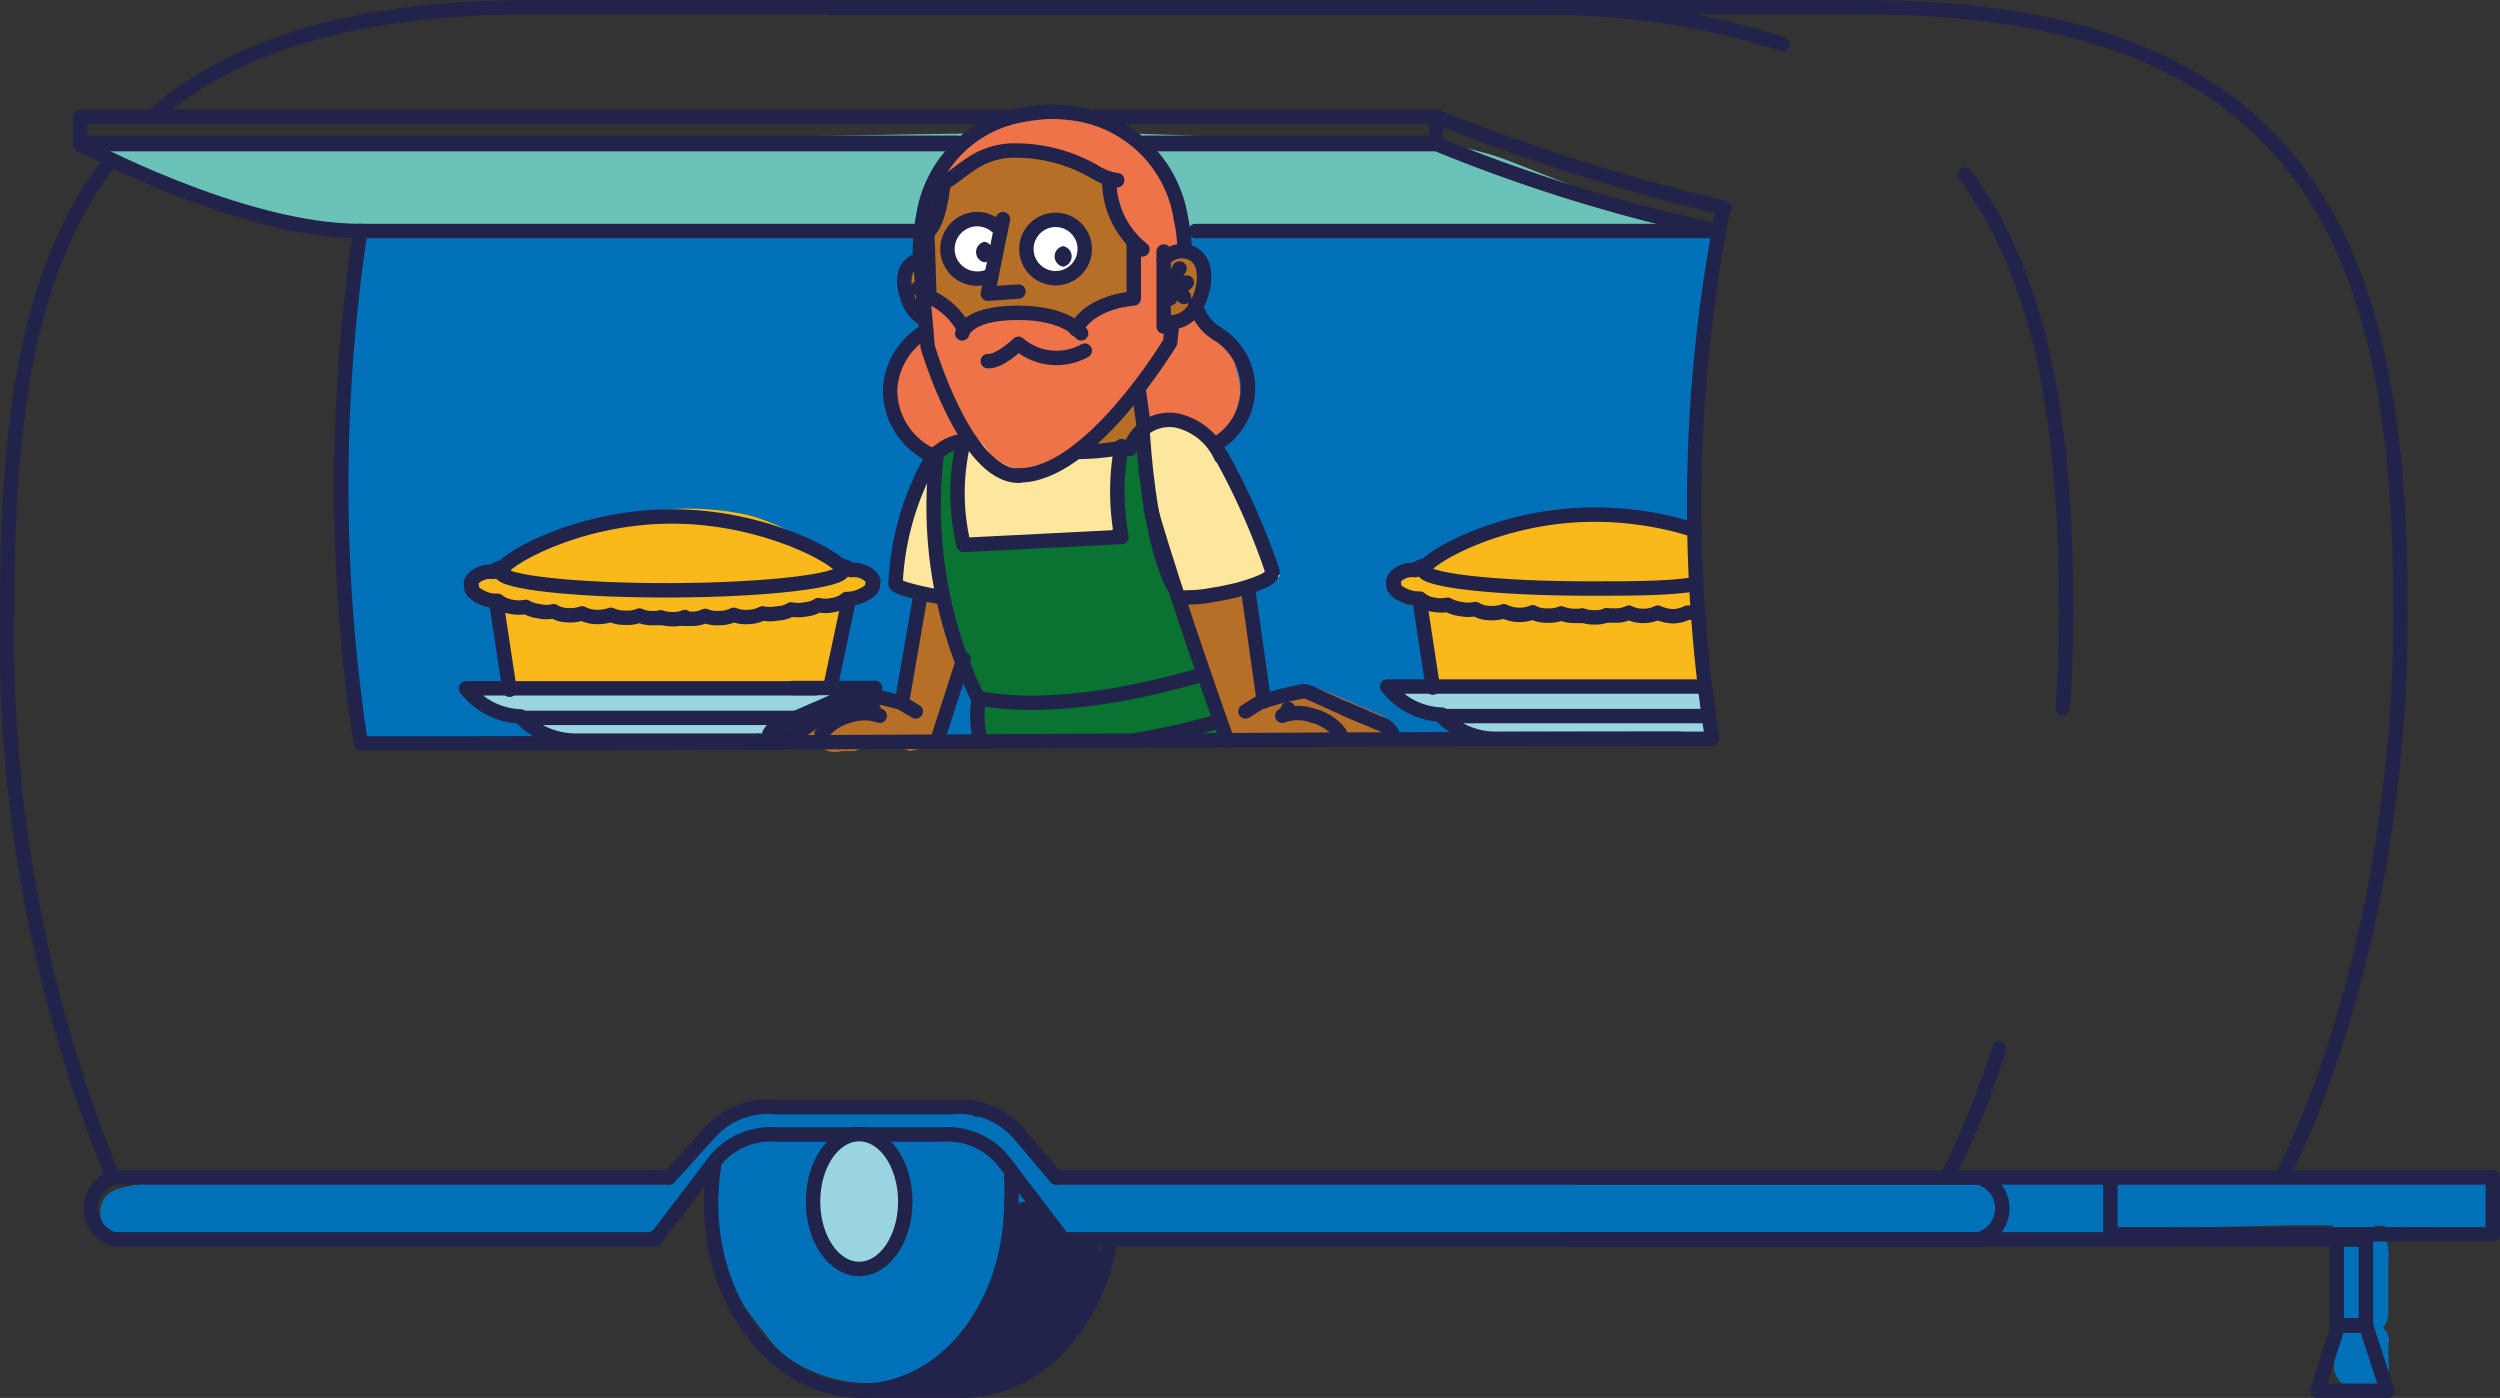 <svg xmlns="http://www.w3.org/2000/svg" viewBox="0 0 69.37 38.79"><rect x="0" y="0" width="69.37" height="38.79" fill="#333333" stroke="none"/><defs><style>.cls-1{fill:#0071b9;}.cls-2{fill:none;}.cls-15,.cls-2,.cls-3{stroke:#22234a;stroke-linecap:round;stroke-linejoin:round;stroke-width:0.4px;}.cls-13,.cls-3{fill:#9ad4e1;}.cls-4{fill:#22234a;}.cls-5{fill:#6bc2b9;}.cls-6{fill:#b56f26;}.cls-15,.cls-7{fill:#fff;}.cls-8{fill:#243d7e;}.cls-9{fill:#ee7349;}.cls-10{fill:#fce79c;}.cls-11{fill:#0a7332;}.cls-12{fill:#f9b91a;}.cls-14{fill:#eb6ea5;}</style></defs><g id="Layer_2" data-name="Layer 2"><g id="Layer_1-2" data-name="Layer 1"><path class="cls-1" d="M66.49,32.65c-2.59,0-5.17.1-7.76.17a.6.6,0,0,0-.34.11.75.75,0,0,0-.57-.24,2.17,2.17,0,0,0-.43.08l-.24,0c-.14,0-.29,0-.43,0a.68.68,0,0,0-.27-.07,5.56,5.56,0,0,0-.91-.05H55.1l-.37,0a.74.74,0,0,0-.33,0,.67.67,0,0,0-.29.19c-3.8-.17-7.59-.06-11.39,0-1.36,0-2.72,0-4.09,0l-.11-.09a.69.69,0,0,0-.34-.09l-.39,0-.18,0a.62.62,0,0,0-.19-.07.5.5,0,0,0-.27,0,.62.62,0,0,0-.25.14h-.4a50.5,50.5,0,0,0-5.22,0l-1.1,0c-.79,0-1-.13-1.34-.83a.56.56,0,0,0-.63-.33s0-.05,0-.08A1.16,1.16,0,0,0,27.14,31h-.09a1.46,1.46,0,0,0-.88-.36c-.65,0-1.31,0-2,0l-1.95.05a1.55,1.55,0,0,0-.31.07,4.6,4.6,0,0,1-.64-.05H21c-.25-.08-.35.1-.62.15s-.35.32-.64.56a14.41,14.41,0,0,0-1.05,1c-.23.27-.58-.1-.81.17a24.53,24.53,0,0,0-3,0l-3.14,0c-2.07,0-4.14,0-6.22.1a.6.6,0,0,0-.39.15l-.32,0A4,4,0,0,0,3.25,33c-.82.26-.47,1.56.36,1.3a3.56,3.56,0,0,1,1.49,0c.53.06,1.06.09,1.59.12A9.94,9.94,0,0,0,10,34.3a24.59,24.59,0,0,0,4.62,0,15.1,15.1,0,0,1,2.33,0,1.58,1.58,0,0,0,1.53-.45.51.51,0,0,0,.34-.17c.36-.41.71-.85,1.1-1.23a5,5,0,0,0,.67,3.7c.21.32.46.61.69.92a2.57,2.57,0,0,0,1,.85,3.84,3.84,0,0,0,2.51.39,4.43,4.43,0,0,0,2-1.16,4.49,4.49,0,0,0,1.3-2,5.21,5.21,0,0,0,.16-1.24,2.17,2.17,0,0,0,0-.36,1.86,1.86,0,0,0,.93.57,5.58,5.58,0,0,0,.59.09l.19.08a4.73,4.73,0,0,0,2.42-.06l.11,0c1.28,0,2.57,0,3.85.07,2.13.07,4.26.08,6.38,0,4.27-.06,8.54-.21,12.8.07h0l0,0a.78.78,0,0,0,.52.07l.13,0a4.44,4.44,0,0,1,1,0,2.72,2.72,0,0,0,.7,0,.86.86,0,0,0,.56-.33.79.79,0,0,0,.23,0l4.85-.11,1.26,0a.44.44,0,0,0-.27.33,1,1,0,0,1,.21.14A.72.72,0,0,1,65,35c0,.31-.07.61-.09.92,0,.15,0,.3,0,.45a2.65,2.65,0,0,1,0,.38,2,2,0,0,1-.14.34l0,0a.73.73,0,0,0,0,.2v0s0,.09,0,.14l0,0,0,.06a.63.63,0,0,0,0,.09l0,.09a1.23,1.23,0,0,0,0,.19.28.28,0,0,0,0,.09.31.31,0,0,0,0,.1l.07.16h0l.1.14h0l.13.11h0l.16.07h0l.18,0h.21l.18,0h0a.46.46,0,0,0,.23-.12.52.52,0,0,0,.18-.18l.06-.17a.46.46,0,0,0,0-.26.34.34,0,0,0,0-.17.18.18,0,0,0,0-.07,1,1,0,0,0,0-.24.47.47,0,0,0,0-.26.74.74,0,0,0-.14-.22h0a.61.61,0,0,0,.14-.38V34.94a1,1,0,0,0-.24-.81.62.62,0,0,0-.19-.12h.28a.59.59,0,0,0,.32.08,5.25,5.25,0,0,1,1.81.08c.51.11,1.1.14,1.31-.47C69.64,32.32,67.18,32.63,66.49,32.65Z"/><path class="cls-1" d="M28.26,33.62a.19.19,0,0,1,0-.08h0c0-.3.06-.59.11-.86a3,3,0,0,0-1.62-1,14.59,14.59,0,0,0-3.1-.14c-.5,0-1-.07-1.49-.1a2.63,2.63,0,0,0-1.5.17,2.25,2.25,0,0,0-.74.83c-.07.13,0,.43-.06.55a4.91,4.91,0,0,0,.73,3.15c.21.32.46.61.69.92a2.57,2.57,0,0,0,1,.85,3.84,3.84,0,0,0,2.51.39,4.43,4.43,0,0,0,2-1.16,4.49,4.49,0,0,0,1.3-2,4,4,0,0,0,.13-.84A5.15,5.15,0,0,1,28.26,33.62Z"/><path class="cls-2" d="M4.32,3.15C6.5,1.28,9.8.2,14.73.2H34.15"/><path class="cls-2" d="M3.11,32.61A39.61,39.61,0,0,1,.2,16.92C.2,11.9.7,7.55,3,4.55"/><path class="cls-2" d="M49.46,1.22a21.28,21.28,0,0,0-7-1H23"/><path class="cls-2" d="M57.24,19.64q.09-1.28.09-2.64c0-4.88-.57-9.15-2.81-12.16"/><path class="cls-2" d="M54.05,32.61a23.09,23.09,0,0,0,1.42-3.51"/><path class="cls-2" d="M63.34,32.61s3.27-6,3.27-15.61S64.43.2,51.71.2H32.3"/><line class="cls-2" x1="29.3" y1="32.67" x2="58.81" y2="32.67"/><path class="cls-2" d="M18.18,34.39h-15a.89.89,0,0,1,0-1.72H18.57"/><line class="cls-2" x1="65.65" y1="34.39" x2="29.5" y2="34.39"/><path class="cls-2" d="M43.74,32.67H54.9a.89.89,0,0,1,0,1.72H43.47"/><path class="cls-2" d="M28.06,32.67a5.48,5.48,0,0,1,0,.7c0,2.89-1.86,5.22-4.16,5.22s-4.17-2.33-4.17-5.22a6.53,6.53,0,0,1,.08-1"/><path class="cls-2" d="M30.79,34.52c-.42,2.33-2.08,4.07-4.07,4.07H23.84"/><path class="cls-2" d="M18.18,34.39l1.66-2.18a2,2,0,0,1,1.7-.73h4.6a2,2,0,0,1,1.7.73l1.66,2.18"/><path class="cls-2" d="M18.57,32.67l1.12-1.24a2.17,2.17,0,0,1,1.81-.71h4.93a2.18,2.18,0,0,1,1.82.71l1.05,1.24"/><ellipse class="cls-3" cx="23.84" cy="33.34" rx="1.28" ry="1.87"/><rect class="cls-2" x="58.56" y="32.67" width="10.61" height="1.58"/><polygon class="cls-2" points="64.3 38.59 66.24 38.59 65.65 36.78 64.88 36.78 64.3 38.59"/><rect class="cls-2" x="64.84" y="34.39" width="0.81" height="2.39"/><path class="cls-4" d="M30,34.37a2.45,2.45,0,0,1-.77-.27s0-.05,0-.08v0a.58.58,0,0,0-.06-.26.49.49,0,0,0-.14-.21.46.46,0,0,0-.22-.14.54.54,0,0,0-.25-.06l-.18,0a.56.56,0,0,0-.3.17l-.1.13a.61.61,0,0,0-.1.34v0a.29.29,0,0,0,0,.1s0,.05,0,.08v.21a.53.53,0,0,0,0,.12h0a13.56,13.56,0,0,1-.43,1.37c0,.11-.08.22-.13.33v.05s-.05.1-.07.16c-.1.22-.21.44-.32.65,0,0,0,0,0,.06h0a.72.72,0,0,0-.23.23l0-.06a.93.93,0,0,1-.14.14,2,2,0,0,0-.34.15c-.3.17-.78.52-.58.82s.82.29,1.16.13c0,0,.22.16.18.17h0c.05,0,.11,0,.05,0h0a.82.82,0,0,0,.35-.13l.6-.18a2.14,2.14,0,0,0,1.1-.84,14.54,14.54,0,0,0,1.46-2.18A.68.68,0,0,0,30,34.37Z"/><path class="cls-5" d="M44.05,5.31c-.76-.28-1.51-.59-2.27-.88a8.14,8.14,0,0,0-2.59-.49c-1.59-.1-3.19,0-4.78-.1s-3.34-.16-5-.15c-3.34,0-6.67.1-10,.13-1.61,0-3.22.08-4.83.11s-3.27-.11-4.91-.14-3.1.07-4.66,0A14.39,14.39,0,0,0,3,4a1.85,1.85,0,0,1-.67-.05A6.69,6.69,0,0,0,5.27,5.28,35.91,35.91,0,0,0,9.8,6.36a.65.65,0,0,1,.61.8,62.39,62.39,0,0,0-.4,8L46.08,15a23.07,23.07,0,0,1,.28-3.8,7.53,7.53,0,0,1,1.23-4.09h0l0-.67A31.1,31.1,0,0,1,44.05,5.31Z"/><path class="cls-1" d="M10,6.41a42,42,0,0,0,0,14.22l37.5-.13s-1.1-8,.19-14.09Z"/><path class="cls-6" d="M32.69,15.78a7.91,7.91,0,0,0,1.53-.19.23.23,0,0,1,.3.23.49.49,0,0,1,0,.12l0,.05a3,3,0,0,1,.09.73c0,.22,0,.44.08.66s.07.45.11.68a2.64,2.64,0,0,1,.11.73s0,.06,0,.08l.11.29a1.39,1.39,0,0,1,.06.19.33.33,0,0,1,.14,0,.24.24,0,0,1,.15,0,.34.34,0,0,1,.17-.11c.17-.05.35-.07.52-.11a1,1,0,0,1,.57,0c.35.13.69.28,1,.42l.56.24a.84.84,0,0,1,.41.28.26.26,0,0,1,0,.32.4.4,0,0,1-.52.06.23.23,0,0,1-.16,0,.67.67,0,0,0-.12-.06.76.76,0,0,0-.2-.06h-.14l-.11,0a.4.4,0,0,1-.24.28.74.74,0,0,1-.39,0,2.27,2.27,0,0,0-.45,0c-.29,0-.58.09-.87.1a2.74,2.74,0,0,1-.9-.15.15.15,0,0,1-.11-.11.6.6,0,0,1-.22-.09,1.16,1.16,0,0,1-.35-.44,2.57,2.57,0,0,1-.2-.77s0,0,0,0a4.78,4.78,0,0,0-.3-.74,6.44,6.44,0,0,1-.25-.74,10,10,0,0,0-.53-1.51A.25.25,0,0,1,32.69,15.78Z"/><path class="cls-6" d="M27.44,15.91a7.72,7.72,0,0,1-1.52-.2.25.25,0,0,0-.31.24.49.49,0,0,0,0,.12l0,.05a2.92,2.92,0,0,0-.09.73c0,.22,0,.43-.08.65s-.07.46-.11.68a2.71,2.71,0,0,0-.11.74s0,0,0,.08-.07.19-.11.28l-.06.2H24.9l-.15,0a.35.35,0,0,0-.17-.1,4.82,4.82,0,0,0-.52-.11.9.9,0,0,0-.56.05c-.36.13-.7.28-1.05.42L21.9,20a.87.87,0,0,0-.42.28.27.27,0,0,0,0,.32.42.42,0,0,0,.52.06.32.32,0,0,0,.16,0l.12-.06.2-.05a.33.33,0,0,0,.14,0l.11,0a.4.4,0,0,0,.25.29.7.7,0,0,0,.38,0l.37,0,0,0a1,1,0,0,1,.44-.12,1.09,1.09,0,0,1,.31,0,2.47,2.47,0,0,1,.29.06h.09a.62.62,0,0,1,.38.06h0l.3-.07a.2.2,0,0,0,.12-.12.6.6,0,0,0,.21-.08,1.07,1.07,0,0,0,.35-.44,2.65,2.65,0,0,0,.2-.77.08.08,0,0,0,0,0,5.33,5.33,0,0,1,.3-.75,5.85,5.85,0,0,0,.25-.74,9.89,9.89,0,0,1,.53-1.5A.25.25,0,0,0,27.44,15.91Z"/><path class="cls-6" d="M32.3,8V7.59a.56.56,0,0,1,.09-.42.75.75,0,0,1,.15-.09L32.72,7a.51.51,0,0,1,.4.07.7.7,0,0,1,.25.72,2,2,0,0,1-.31.71h0c-.06.18-.26.29-.41.39a.25.25,0,0,1-.37-.21C32.29,8.45,32.3,8.21,32.3,8Z"/><path class="cls-6" d="M25.84,8.11h0a2.55,2.55,0,0,1,0-.54,8.07,8.07,0,0,1-.07-1,.51.51,0,0,1,.15-.33,1.22,1.22,0,0,0,.22-.38,1.15,1.15,0,0,0,.06-.37.62.62,0,0,1,.05-.38,1.13,1.13,0,0,1,.29-.24l.39-.26a2.7,2.7,0,0,1,1.75-.4,5,5,0,0,1,1,.24,1.89,1.89,0,0,1,.8.46.21.21,0,0,1,.27.23,1.5,1.5,0,0,0,.14.75,2.49,2.49,0,0,0,.37.68.45.45,0,0,1,.16.3,2.81,2.81,0,0,1,0,.41v.42a1.08,1.08,0,0,1,0,.44.28.28,0,0,1-.34.16h0A1.47,1.47,0,0,0,30,9a.24.24,0,0,1-.27.11A3.3,3.3,0,0,0,27,9a.25.25,0,0,1-.33-.09,1.38,1.38,0,0,0-.24-.3A1.74,1.74,0,0,0,26,8.34l-.09-.08h-.08l0,0a253590322150.64,253590322150.64,0,0,0,0-.06,0,0,0,0,1,0,0Z"/><path class="cls-6" d="M25.41,7.31a.09.09,0,0,1,.12.07c0,.28,0,.55.06.83a.09.09,0,0,1,0,.06l.07.37a.09.09,0,0,1-.14.08.76.76,0,0,1-.2-.32A1.64,1.64,0,0,1,25.16,8,.67.67,0,0,1,25.41,7.31Z"/><path class="cls-7" d="M26.45,6.46a.77.77,0,0,1,.46-.3,1.16,1.16,0,0,1,.66.08.25.25,0,0,1,.17.3l-.19,1a.22.22,0,0,1-.2.17l-.08,0a.63.63,0,0,1-.6-.18.83.83,0,0,1-.31-.47A.82.82,0,0,1,26.45,6.46Z"/><path class="cls-8" d="M32.8,8.82Z"/><path class="cls-9" d="M24.81,11.27a2.16,2.16,0,0,0,.27.69,2.79,2.79,0,0,0,.49.54.41.41,0,0,0,.46.06,2.53,2.53,0,0,1,.27-.18,1.52,1.52,0,0,1,.6-.15h0a3.78,3.78,0,0,0,.5.56.92.92,0,0,0,.85.35l0,0a2.26,2.26,0,0,0,1.58-.58,9.51,9.51,0,0,0,1.31-1.38l.34-.42c0,.23,0,.45,0,.68a.39.39,0,0,0,.2.35h0a1.33,1.33,0,0,1,.24-.11l.07,0h0a1.66,1.66,0,0,1,.32,0,.21.21,0,0,1,.16.08h.2l.09,0,.18.06h0l.09.05.16.1h0a.45.45,0,0,0,.24.28.41.41,0,0,0,.5-.17,2.39,2.39,0,0,0,.48-1.18,1.77,1.77,0,0,0-.09-.61.5.5,0,0,0-.05-.13h0A1,1,0,0,0,34,9.43c-.21-.18-.42-.34-.64-.5h0a.66.66,0,0,0-.06-.2.24.24,0,0,0-.38-.05l-.09.09s0,0,0,0l0,0h0l-.1.06,0,0h0l-.11,0h-.27c0-.4,0-.79,0-1.18V7.19a.92.92,0,0,0,0-.16h0l.23,0h0a.27.27,0,0,0,.24-.09.34.34,0,0,0,.11-.25l0-.16,0-.14-.06-.31a.32.32,0,0,0-.11-.17.37.37,0,0,0,0-.18,4.53,4.53,0,0,0-.87-1.6,2.86,2.86,0,0,0-1.39-.77,2.5,2.5,0,0,0-1.35-.14.19.19,0,0,0-.18-.07,7,7,0,0,0-2.08.68.24.24,0,0,0-.12.24,3.32,3.32,0,0,0-.69.8A.17.17,0,0,0,26,5a.13.13,0,0,0-.09.07,10.66,10.66,0,0,0-.37,1.13.15.15,0,0,0,.11.2.18.18,0,0,0,.2-.12,10.75,10.75,0,0,1,.34-1,.17.17,0,0,0,0-.18s0,0,0,0l.49-.35a.18.18,0,0,0,.07-.08l.06,0a1.33,1.33,0,0,1,.38-.23,2.78,2.78,0,0,1,.5-.11l.5-.08a1.2,1.2,0,0,1,.5,0h0a4.65,4.65,0,0,0,.63.21c.26.1.49.24.75.35l.71.29a3,3,0,0,0,.12.73,1.87,1.87,0,0,0,.61,1,10.45,10.45,0,0,0-.07,1.58c-.54-.18-1.29.35-1.68.8a5,5,0,0,0-.62-.28,2.86,2.86,0,0,0-.41-.15,2.69,2.69,0,0,0-.49,0,3.16,3.16,0,0,0-1,.13,1.41,1.41,0,0,0-.54.43,1.07,1.07,0,0,0-.13-.31,2.22,2.22,0,0,0-.48-.44A.25.25,0,0,0,26,8.4l-.11-.1a.15.15,0,0,0-.11,0s0,0,0,0a15.81,15.81,0,0,1-.12-1.68c0-.1-.17-.1-.16,0a15.81,15.81,0,0,0,.12,1.68.09.09,0,0,0,.06.07.17.17,0,0,0-.07.13l.05.75a.45.45,0,0,0-.25.12,2.71,2.71,0,0,0-.42.54A1.78,1.78,0,0,0,24.81,11.27Z"/><path class="cls-6" d="M30.16,12.28l0,0h0a3.12,3.12,0,0,0,.67-.54l.33-.34a.58.58,0,0,0,.2-.31.16.16,0,0,1,.18-.12.17.17,0,0,1,.14.16v.47a.12.12,0,0,1,0,.1.11.11,0,0,1,0,.07.25.25,0,0,1,0,.17v0a.3.3,0,0,1,0,.08v0l-.08.11-.1.09a1.54,1.54,0,0,1-.19.17.19.19,0,0,1-.11.07.24.24,0,0,1-.12,0,.28.28,0,0,1-.13,0,.17.17,0,0,1-.1-.07l-.18,0-.15,0-.06,0-.08,0a.17.17,0,0,1-.21,0A.16.16,0,0,1,30.16,12.28Z"/><path class="cls-10" d="M35.31,15.87h0A4.08,4.08,0,0,0,35,15l-.19-.44c-.08-.24-.15-.47-.25-.7a5.2,5.2,0,0,0-.56-1,7.3,7.3,0,0,0-.64-.9l-.06-.06a.5.5,0,0,0-.17-.11,1.47,1.47,0,0,0-1.16-.1,1.12,1.12,0,0,0-.58.63h0c-.22.05-.45.09-.67.12h-.11l-.16,0-.35,0a.34.34,0,0,0-.24.11l-.1,0a1.8,1.8,0,0,1-1.47.48,2.21,2.21,0,0,1-.72-.32c-.1-.08-.15-.22-.24-.31a1.4,1.4,0,0,0-.34-.26.3.3,0,0,0-.37,0,.33.33,0,0,0-.14.06,2.5,2.5,0,0,0-1.06,1.45,8.78,8.78,0,0,0-.4,2.09A.17.17,0,0,0,25,16a1.12,1.12,0,0,0,0,.32.83.83,0,0,1,.27,0l.26,0a1.33,1.33,0,0,1,.24.1,1.9,1.9,0,0,1,.33.22,1.8,1.8,0,0,1,.2.19.59.59,0,0,1,.16.4.29.29,0,0,1,0,.16l.14,0a6.91,6.91,0,0,0,.69,1.82,1.13,1.13,0,0,0-.06.32,4,4,0,0,0,.12,1,.26.26,0,0,0-.09.09.06.06,0,0,0,0,0l.65-.08a4.29,4.29,0,0,1,1,.06,12.31,12.31,0,0,0,2.19,0c.74,0,1.48-.06,2.23-.05l.8,0c0-.13-.09-.26-.13-.4s-.12-.42-.2-.63-.17-.41-.24-.62a1.88,1.88,0,0,0-.17-.57c-.07-.18-.14-.37-.2-.55s0-.18-.08-.27a.41.41,0,0,1-.11-.07.58.58,0,0,1,0-.81,1.11,1.11,0,0,1,.75-.22h.07c-.08,0-.07,0,0,0l.17,0,.34-.1a5.41,5.41,0,0,1,.69-.19l.31-.08.08,0h0l.11-.06h0A.38.38,0,0,0,35.31,15.87Z"/><path class="cls-11" d="M33.68,19.59c-.07-.21-.17-.41-.24-.62a1.88,1.88,0,0,0-.17-.57c-.07-.18-.14-.37-.2-.55s0-.18-.08-.27a.41.41,0,0,1-.11-.07.56.56,0,0,1-.11-.64,4.81,4.81,0,0,1-.47-.9,6.17,6.17,0,0,1-.36-1.34c-.07-.52-.23-1.05-.25-1.59a9.21,9.21,0,0,1,.17-1.27,1.2,1.2,0,0,0-.51.58h0l-.17,0c-.05.31-.13.61-.19.92,0,0,0,.09,0,.1a.34.34,0,0,0,0,.1c0,.1,0,.21,0,.31a5.46,5.46,0,0,0,0,.57.59.59,0,0,1-.42.55,2.06,2.06,0,0,1-.82.07L29,15c-.6,0-1.2,0-1.8,0a.54.54,0,0,1-.45-.22.59.59,0,0,1-.1-.5c0,.1,0-.08,0-.08a.49.49,0,0,1,0-.12v-.82a4.39,4.39,0,0,1,.11-1,.29.29,0,0,0-.22.06.33.33,0,0,0-.14.06,2.55,2.55,0,0,0-.61.57.36.36,0,0,1,0,.11c0,.69,0,1.39.05,2.08,0,.27.1.57.14.86a5.06,5.06,0,0,1,.06.53s0,.08,0,.1l0,.1.11.1a.59.59,0,0,1,.16.4.29.29,0,0,1,0,.16l.14,0a6.91,6.91,0,0,0,.69,1.82,1.13,1.13,0,0,0-.06.32,4,4,0,0,0,.12,1,.26.26,0,0,0-.09.09.06.06,0,0,0,0,0l.65-.08a4.29,4.29,0,0,1,1,.06,12.31,12.31,0,0,0,2.19,0c.74,0,1.48-.06,2.23-.05l.8,0c0-.13-.09-.26-.13-.4S33.76,19.8,33.68,19.59Z"/><path class="cls-12" d="M23.07,19a5.66,5.66,0,0,1,.28-1.53,1.85,1.85,0,0,1,.41-.77,2.17,2.17,0,0,1,.29-.24s.08-.09.06-.12,0-.39-.09-.48-.27.07-.33,0-.29-.09-.31-.22a6.49,6.49,0,0,1-.91-.57,6.09,6.09,0,0,0-1.68-.77,7.74,7.74,0,0,0-3.85.12A17.83,17.83,0,0,0,15,15a5.19,5.19,0,0,0-1.33.72,1.1,1.1,0,0,1-.58.19h0c0,.07,0,.13,0,.19a1.34,1.34,0,0,1,.06.12c.16.3.36.46.51.74A3.61,3.61,0,0,1,14,18c.08.39.17.78.26,1.16l.48,0a12.83,12.83,0,0,1,1.76.06,37.64,37.64,0,0,0,3.83,0c.93,0,1.85,0,2.78,0A.33.33,0,0,1,23.07,19Z"/><path class="cls-13" d="M22.08,20.52a.59.59,0,0,1,.09-.32l.1-.13a.67.67,0,0,1,.27-.16l.17,0a.42.42,0,0,1,.15,0,5.47,5.47,0,0,1,.15-.58,1.79,1.79,0,0,1,.13-.32c-1.82,0-3.65.12-5.47,0-1.09-.07-2.16,0-3.25,0a7.54,7.54,0,0,1-1.15,0,4.9,4.9,0,0,1,.2.82,1.55,1.55,0,0,1,.9.15c.13.08.23.24.36.31a1.12,1.12,0,0,0,.52.07c.46,0,.9.16,1.37.18l1.49,0c1,0,2.05.1,3.08.07l.9,0S22.08,20.55,22.08,20.52Z"/><path class="cls-14" d="M31.94,12.61Z"/><path class="cls-2" d="M31.35,12.46a1.15,1.15,0,0,1,1.31-.79,1.77,1.77,0,0,1,1.22,1"/><path class="cls-2" d="M35.58,19.86a1.24,1.24,0,0,1,.85,0,1.31,1.31,0,0,1,.75.49"/><path class="cls-2" d="M36.36,19.23a.48.48,0,0,0-.18-.05,8.78,8.78,0,0,0-1.22.31l-.4.25"/><path class="cls-2" d="M37.82,19.88c-.42-.17-1.46-.65-1.46-.65"/><path class="cls-2" d="M37.33,19.67l.94.4a.62.62,0,0,1,.36.28"/><path class="cls-2" d="M35.74,19.67a.13.13,0,0,0,0,.13"/><path class="cls-2" d="M24.41,19.86a1.32,1.32,0,0,0-.85,0,1.39,1.39,0,0,0-.76.5"/><path class="cls-2" d="M23.63,19.24a.35.35,0,0,1,.18,0A9,9,0,0,1,25,19.5l.41.24"/><path class="cls-2" d="M22.16,19.89l1.47-.65"/><path class="cls-2" d="M22.65,19.68l-.94.4a.62.62,0,0,0-.36.28"/><path class="cls-2" d="M24.24,19.68a.13.13,0,0,1,0,.13"/><path class="cls-2" d="M31.93,14.13c.73,2.54,2.12,6.41,2.12,6.41"/><line class="cls-2" x1="34.63" y1="16.34" x2="35.07" y2="19.46"/><path class="cls-2" d="M32.77,6.08a4.4,4.4,0,0,1,.1.88"/><path class="cls-2" d="M29.13,3.1a5.06,5.06,0,0,1,.76.06,3.48,3.48,0,0,1,2.88,2.92"/><path class="cls-2" d="M29.13,3.1a5.39,5.39,0,0,0-.76.09,3.35,3.35,0,0,0-2.74,2.74,5.7,5.7,0,0,0-.1,1.27"/><path class="cls-2" d="M32.29,7.2A.67.67,0,0,1,33,7c.46.15.46.71.35,1.1s-.36.9-1,.84"/><path class="cls-2" d="M32.73,7.45a.83.83,0,0,0-.12.28,3.62,3.62,0,0,1-.14.55"/><path class="cls-2" d="M32.93,7.84a.28.28,0,0,1-.35.07"/><path class="cls-2" d="M32.77,7.94a.29.29,0,0,0,.08.3"/><path class="cls-2" d="M25.53,7.25l-.12,0c-.39.16-.36.65-.23,1a1,1,0,0,0,.47.61"/><path class="cls-2" d="M25.47,8a.6.6,0,0,0,.11.06"/><path class="cls-2" d="M25.61,8.29a.1.1,0,0,1,0,.05"/><path class="cls-2" d="M30,9.25s-.38-.58-1.79-.57-1.51.57-1.51.57"/><path class="cls-2" d="M27.47,7.65a.72.72,0,0,1-.35.08.82.82,0,0,1-.83-.82.83.83,0,0,1,.83-.83.84.84,0,0,1,.64.31"/><polyline class="cls-2" points="27.83 6.08 27.41 8.15 28.26 8.09"/><path class="cls-2" d="M29.86,9.14s.28-.73,1.6-.86V6.73"/><path class="cls-2" d="M32.52,9l-.05.5s-2.24,3.73-4.21,3.69"/><path class="cls-2" d="M25.53,7.2l.21,2.42s1.05,3.58,2.52,3.58"/><line class="cls-2" x1="31.59" y1="10.78" x2="31.74" y2="11.85"/><line class="cls-2" x1="32.29" y1="6.98" x2="32.29" y2="9.06"/><path class="cls-2" d="M30.78,5a2.44,2.44,0,0,0,.92,1.92"/><path class="cls-2" d="M31,5a1.56,1.56,0,0,1-.62-.23A4.4,4.4,0,0,0,28,4.18c-1,.08-1.36.71-2,1"/><path class="cls-2" d="M26.74,9.11a2,2,0,0,0-.95-.87l-.06-1.79"/><path class="cls-2" d="M26.18,5.08s-.12,1.26-.49,1.37"/><path class="cls-2" d="M33.76,9.25a1.78,1.78,0,0,1,.87,1.52,1.8,1.8,0,0,1-.87,1.54"/><path class="cls-2" d="M33.17,8.44a1.34,1.34,0,0,0,.59.81"/><path class="cls-2" d="M25.7,9.18a2,2,0,0,0-1,1.59,2,2,0,0,0,1.14,1.86"/><path class="cls-2" d="M31.35,12.38a7.22,7.22,0,0,1-1.46.16"/><path class="cls-2" d="M26.92,12.23a1.25,1.25,0,0,0-1.2.75"/><path class="cls-2" d="M26,12.56a12.09,12.09,0,0,0,1.13,6.8s2.07.59,6.25-.65"/><path class="cls-2" d="M27.16,19.36a3,3,0,0,0,.05,1.21"/><path class="cls-2" d="M31.54,20.53A18.87,18.87,0,0,0,33.85,20"/><path class="cls-2" d="M32.69,16.58c.27,0,.61,0,.94-.07,1-.15,1.66-.45,1.64-.56"/><path class="cls-2" d="M35.31,15.86a19.44,19.44,0,0,0-1.43-3.23"/><path class="cls-2" d="M26.15,16.58c-1-.19-1.31-.3-1.3-.4A7.77,7.77,0,0,1,25.7,13"/><line class="cls-2" x1="25.37" y1="6.41" x2="9.98" y2="6.41"/><line class="cls-2" x1="47.7" y1="6.41" x2="33.17" y2="6.41"/><path class="cls-2" d="M30.1,9.73a1.62,1.62,0,0,1-1.84-.19s-.53.51-.85.48"/><circle class="cls-15" cx="29.29" cy="6.91" r="0.81"/><path class="cls-4" d="M29.5,6.83a.29.29,0,0,0,0,.57A.29.29,0,0,0,29.5,6.83Z"/><path class="cls-4" d="M27.32,6.71a.29.29,0,0,0,0,.57A.29.29,0,0,0,27.32,6.71Z"/><path class="cls-2" d="M31.12,12.38a6.86,6.86,0,0,0,0,2.52l-4.38.22a6.11,6.11,0,0,1,0-2.87"/><path class="cls-2" d="M32.61,16.34s-.68-.91-.91-4.41"/><line class="cls-2" x1="23.05" y1="19.02" x2="23.54" y2="16.71"/><line class="cls-2" x1="14.14" y1="19.14" x2="13.77" y2="16.7"/><path class="cls-2" d="M13.89,15.87c0,.29,2.13.52,4.75.51s4.75-.26,4.75-.55-2.15-1.51-4.78-1.5S13.88,15.58,13.89,15.87Z"/><path class="cls-2" d="M23.3,15.69a.6.6,0,0,1,.32.13.61.61,0,0,1,.36.06c.2.09.3.24.23.32h0l0,0c.06.09-.09.24-.33.34a1,1,0,0,1-.39.08.75.75,0,0,1-.39.17.85.85,0,0,1-.39,0,.8.8,0,0,1-.37.12,1,1,0,0,1-.39,0,.75.75,0,0,1-.38.11,1,1,0,0,1-.41,0,.93.93,0,0,1-.4.1.91.91,0,0,1-.4-.06.89.89,0,0,1-.41.09.84.84,0,0,1-.38-.06.84.84,0,0,1-.39.08l-.23,0"/><path class="cls-2" d="M14,15.73a.56.56,0,0,0-.32.14.64.64,0,0,0-.37.06c-.19.09-.29.24-.22.33h0l0,0c-.06.09.09.24.33.34a.87.87,0,0,0,.39.07.79.79,0,0,0,.4.17,1,1,0,0,0,.38,0,.94.94,0,0,0,.37.12.84.84,0,0,0,.4,0,.75.75,0,0,0,.38.11,1,1,0,0,0,.41-.05.92.92,0,0,0,.39.1,1.11,1.11,0,0,0,.41-.06.9.9,0,0,0,.41.08.84.84,0,0,0,.38-.06.85.85,0,0,0,.39.07l.21,0"/><path class="cls-2" d="M19,17.12a.72.72,0,0,1-.33.06,1,1,0,0,1-.34-.05"/><path class="cls-2" d="M22.63,19.1H22l-9.07,0a2,2,0,0,0,1.52.78"/><path class="cls-2" d="M23.28,19.8a2,2,0,0,0,1-.71H22"/><path class="cls-2" d="M21,20.55H16a2.11,2.11,0,0,1-1.53-.63l3.4,0,4.92,0a1.74,1.74,0,0,0,.53-.08"/><path class="cls-2" d="M22.72,19.89a2.2,2.2,0,0,1-1.68.66"/><path class="cls-12" d="M47.19,17.34v0h0a1,1,0,0,1,0-.17s0,0,0-.08c-.1-.84-.14-1.59-.22-2.43a4.49,4.49,0,0,0-.64-.1,7.89,7.89,0,0,0-3.86-.12c-.64.15-1.28.33-1.9.53a5.89,5.89,0,0,0-1.33.72,1.12,1.12,0,0,1-.58.2h0a1.21,1.21,0,0,0,.05.18s0,.1.06.13c.16.3.36.45.5.73a3.38,3.38,0,0,1,.26,1c.08.39.16.77.26,1.16l.48,0a17.15,17.15,0,0,1,1.76.06,37.62,37.62,0,0,0,3.83,0l1.42,0A5.23,5.23,0,0,1,47.19,17.34Z"/><path class="cls-13" d="M47.45,19.57c-.06-.19-.1-.38-.15-.58-1.34,0-2.69.06-4,0-1.09-.06-2.16,0-3.25,0a7.46,7.46,0,0,1-1.15,0,4.46,4.46,0,0,1,.2.82,1.5,1.5,0,0,1,.89.14c.14.08.24.24.37.31a1.26,1.26,0,0,0,.52.08c.46,0,.9.16,1.37.18l1.49,0c1,0,2,.1,3.08.08l.87,0A4,4,0,0,1,47.45,19.57Z"/><path class="cls-14" d="M57.55,12.56h0S57.53,12.6,57.55,12.56Z"/><line class="cls-2" x1="39.76" y1="19.08" x2="39.39" y2="16.65"/><path class="cls-2" d="M46.86,14.66a9.16,9.16,0,0,0-2.63-.38c-2.63,0-4.73,1.25-4.73,1.54s2.13.52,4.75.51c1,0,2,0,2.72-.11"/><path class="cls-2" d="M47,17l-.18,0a.92.92,0,0,1-.39.1A1.11,1.11,0,0,1,46,17a.88.88,0,0,1-.4.09A.86.86,0,0,1,45.2,17a.84.84,0,0,1-.39.08l-.22,0"/><path class="cls-2" d="M39.59,15.68a.6.6,0,0,0-.32.14.64.64,0,0,0-.37.06c-.19.09-.28.24-.22.32h0l0,0c-.06.09.08.24.33.34a1,1,0,0,0,.39.07.71.71,0,0,0,.39.17,1,1,0,0,0,.38,0,1,1,0,0,0,.37.12,1,1,0,0,0,.4,0,.75.75,0,0,0,.38.11,1,1,0,0,0,.41-.05.93.93,0,0,0,.4.1.9.9,0,0,0,.4-.07.78.78,0,0,0,.41.09.84.84,0,0,0,.38-.06,1,1,0,0,0,.39.07l.21,0"/><path class="cls-2" d="M44.58,17.07a.7.7,0,0,1-.32.06,1,1,0,0,1-.35-.05"/><path class="cls-2" d="M47.29,19.05l-8.8,0a2,2,0,0,0,1.52.78"/><path class="cls-2" d="M46.61,20.5h-5A2.14,2.14,0,0,1,40,19.87l3.4,0,3.85,0"/><line class="cls-2" x1="25.53" y1="16.58" x2="25.04" y2="19.41"/><path class="cls-2" d="M26.74,18.28S26,20.57,26,20.57"/><path class="cls-2" d="M31.74,4h8.13A45.55,45.55,0,0,0,47.7,6.41"/><path class="cls-2" d="M2.23,4H26.65"/><polyline class="cls-2" points="31.75 3.96 39.85 3.96 39.85 3.24 30.39 3.24"/><polyline class="cls-2" points="27.95 3.24 2.23 3.24 2.23 3.96 26.56 3.96"/><path class="cls-2" d="M39.85,3.24a56.72,56.72,0,0,0,8,2.53"/><path class="cls-2" d="M2.23,4S6.67,6.41,10,6.41"/><path class="cls-2" d="M47.82,5.77a42.4,42.4,0,0,0-.31,14.73c-12.56,0-24.94.13-37.5.13A47.4,47.4,0,0,1,10,6.41"/></g></g></svg>